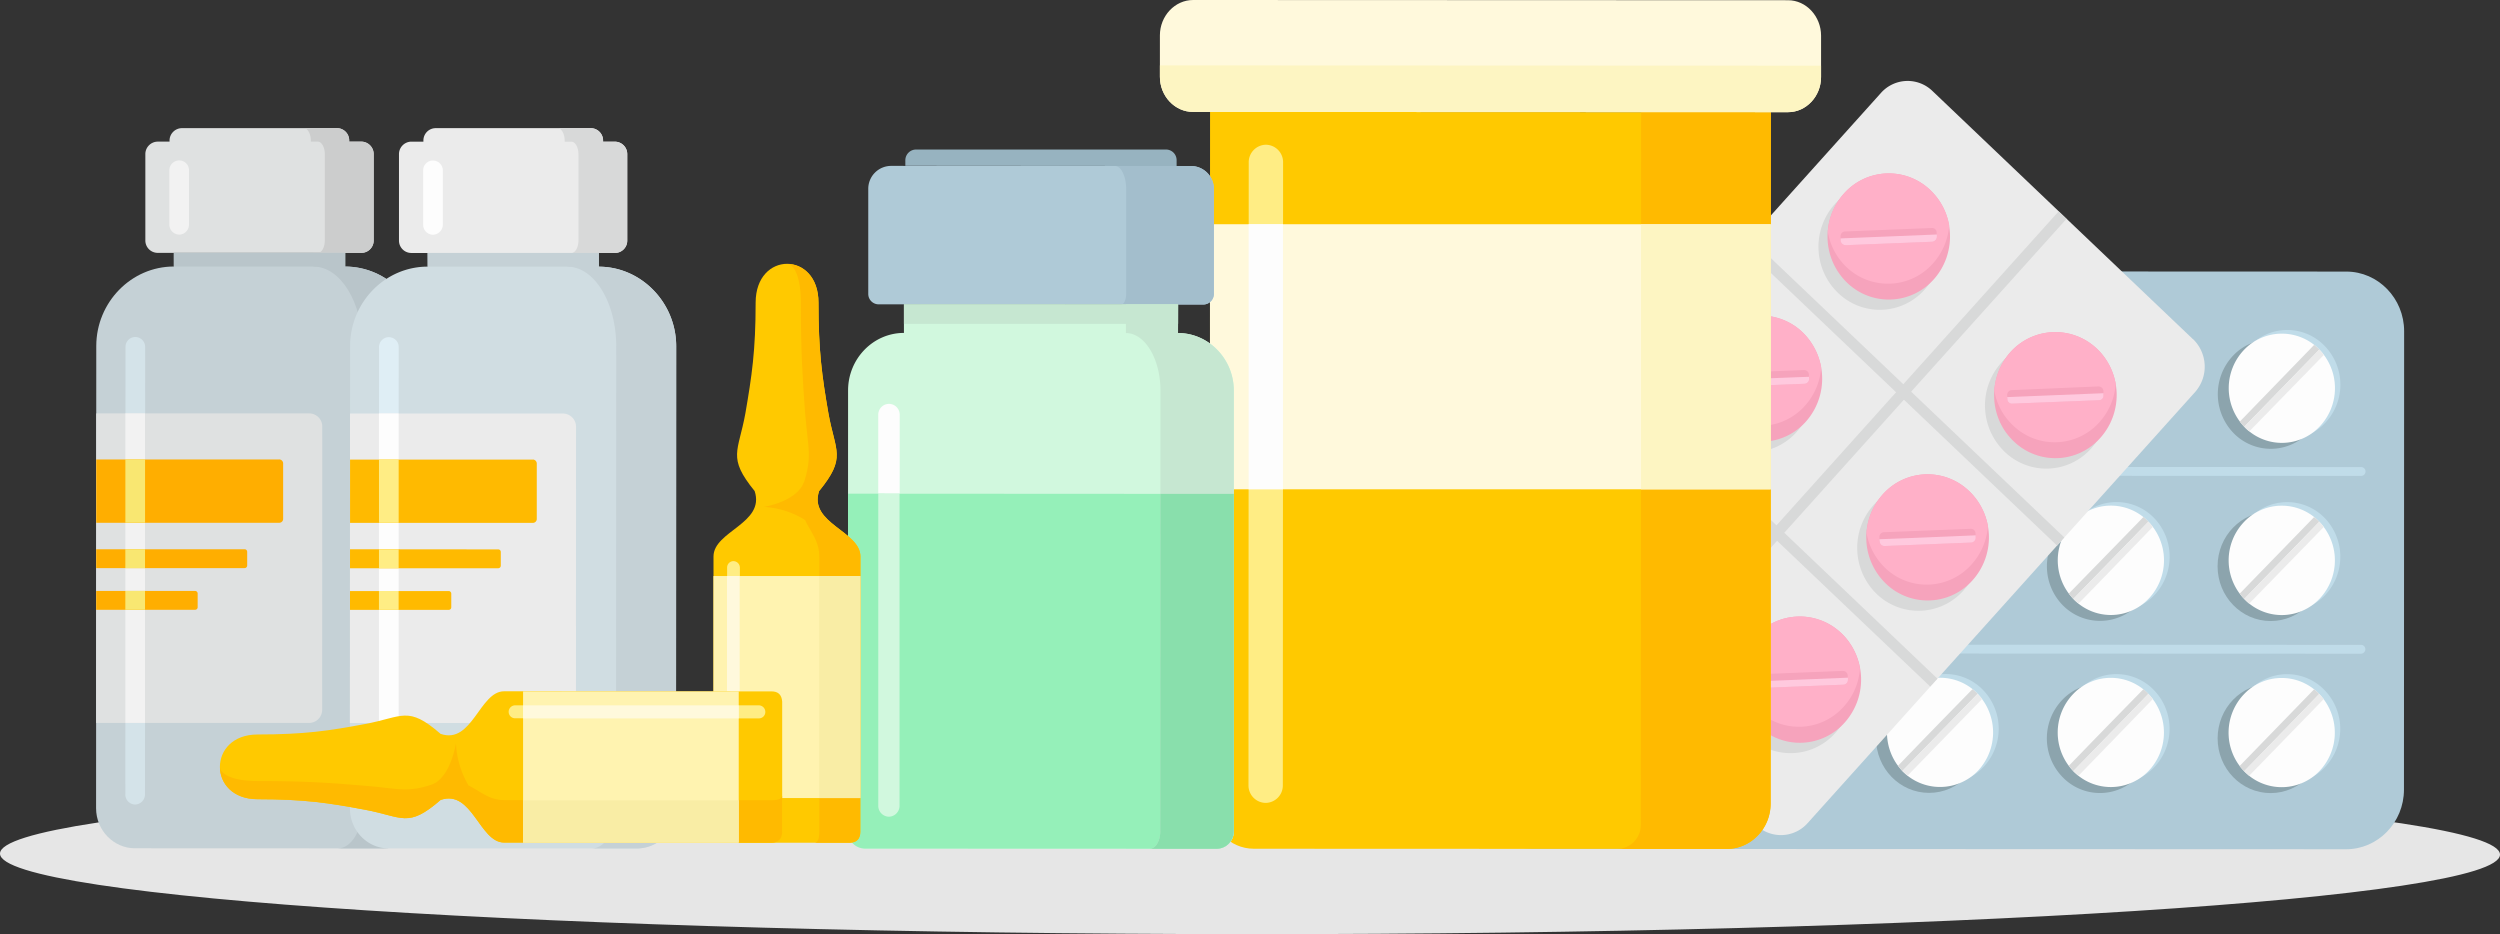 <svg id="Calque_1" data-name="Calque 1" xmlns="http://www.w3.org/2000/svg" viewBox="0 0 1174.24 438.77"><rect x="0" y="0" width="1174.24" height="438.77" fill="#333333" stroke="none"/><defs><style>.cls-1{fill:#e6e6e6;}.cls-1,.cls-10,.cls-11,.cls-12,.cls-14,.cls-18,.cls-2,.cls-20,.cls-21,.cls-22,.cls-23,.cls-24,.cls-25,.cls-26,.cls-27,.cls-31,.cls-32,.cls-33,.cls-34,.cls-35,.cls-36,.cls-38,.cls-39,.cls-5,.cls-6,.cls-7,.cls-8,.cls-9{fill-rule:evenodd;}.cls-2{fill:#afcad7;}.cls-3{fill:#c0dce9;}.cls-4{fill:#8ca4ad;}.cls-29,.cls-5{fill:#fdfdfd;}.cls-19,.cls-6{fill:#d8d9d9;}.cls-7{fill:#ebebeb;}.cls-42,.cls-8{fill:#c5d1d6;}.cls-9{fill:#d4e3e9;}.cls-10,.cls-17{fill:#b9c5ca;}.cls-11{fill:#dfe1e1;}.cls-12{fill:#cccdcd;}.cls-13,.cls-18{fill:#f2f2f2;}.cls-14,.cls-16{fill:#ffae00;}.cls-15{fill:#f9e771;}.cls-20{fill:#f6a3bc;}.cls-21{fill:#ffb0c8;}.cls-22{fill:#ffc9de;}.cls-23{fill:#ffc900;}.cls-24,.cls-40{fill:#ffed84;}.cls-25,.cls-41{fill:#ffba00;}.cls-26,.cls-28{fill:#fff9dc;}.cls-27,.cls-30{fill:#fdf5c2;}.cls-31{fill:#a3becc;}.cls-32{fill:#97b3c0;}.cls-33{fill:#d1f8de;}.cls-34{fill:#95f0b9;}.cls-35,.cls-37{fill:#c6e7d1;}.cls-36{fill:#89dfac;}.cls-38{fill:#d0dde2;}.cls-39{fill:#dfeef5;}.cls-43{fill:#fff3b0;}.cls-44{fill:#f9eda5;}</style></defs><path class="cls-1" d="M-3.39,390.58c-324.24-.13-587.13,16.6-587.13,37.37s262.86,37.71,587.1,37.84,587.13-16.6,587.14-37.37S320.85,390.72-3.39,390.58Z" transform="translate(590.52 -27.02)"/><path class="cls-2" d="M538.61,397.91l.08-215.33c0-15.42-12.2-28-27.17-28l-381.46-.15c-15,0-27.19,12.56-27.19,28l-.09,215.33c0,15.41,12.2,28,27.17,28l381.46.15c15,0,27.19-12.56,27.2-28Z" transform="translate(590.52 -27.02)"/><path class="cls-3" d="M421.23,270.3a26.27,26.27,0,0,1,0,36.4,24.55,24.55,0,0,1-35.25,0,26.28,26.28,0,0,1,0-36.4A24.54,24.54,0,0,1,421.23,270.3Z" transform="translate(590.52 -27.02)"/><path class="cls-3" d="M421.27,189.52a26.14,26.14,0,0,1,0,36.29,24.36,24.36,0,0,1-35.25,0,26.14,26.14,0,0,1,0-36.29A24.37,24.37,0,0,1,421.27,189.52Z" transform="translate(590.52 -27.02)"/><path class="cls-3" d="M421.2,351.19a26.14,26.14,0,0,1,0,36.29,24.37,24.37,0,0,1-35.25,0,26.13,26.13,0,0,1,0-36.29A24.37,24.37,0,0,1,421.2,351.19Z" transform="translate(590.52 -27.02)"/><path class="cls-3" d="M501.42,189.56a26.13,26.13,0,0,1,0,36.29,24.37,24.37,0,0,1-35.25,0,26.33,26.33,0,0,1,0-36.29A24.35,24.35,0,0,1,501.42,189.56Z" transform="translate(590.52 -27.02)"/><path class="cls-3" d="M145.32,225.7a26.13,26.13,0,0,1,0-36.29,24.37,24.37,0,0,1,35.25,0,26.13,26.13,0,0,1,0,36.29A24.35,24.35,0,0,1,145.32,225.7Z" transform="translate(590.52 -27.02)"/><path class="cls-3" d="M501.36,351.22a26.13,26.13,0,0,1,0,36.29,24.35,24.35,0,0,1-35.24,0,26.33,26.33,0,0,1,0-36.29A24.36,24.36,0,0,1,501.36,351.22Z" transform="translate(590.52 -27.02)"/><path class="cls-3" d="M340.94,351.15a26.14,26.14,0,0,1,0,36.29,24.36,24.36,0,0,1-35.25,0,26.14,26.14,0,0,1,0-36.29A24.37,24.37,0,0,1,340.94,351.15Z" transform="translate(590.52 -27.02)"/><path class="cls-3" d="M501.39,270.33a26.27,26.27,0,0,1,0,36.4,24.54,24.54,0,0,1-35.25,0,26.48,26.48,0,0,1,0-36.4A24.55,24.55,0,0,1,501.39,270.33Z" transform="translate(590.52 -27.02)"/><path class="cls-3" d="M180.51,351.09a26.13,26.13,0,0,1,0,36.29,24.37,24.37,0,0,1-35.25,0,26.14,26.14,0,0,1,0-36.29A24.36,24.36,0,0,1,180.51,351.09Z" transform="translate(590.52 -27.02)"/><path class="cls-3" d="M260.74,189.46a26.14,26.14,0,0,1,0,36.29,24.37,24.37,0,0,1-35.25,0,26.34,26.34,0,0,1,0-36.29A24.37,24.37,0,0,1,260.74,189.46Z" transform="translate(590.52 -27.02)"/><path class="cls-3" d="M180.55,270.2a26.28,26.28,0,0,1,0,36.4,24.54,24.54,0,0,1-35.25,0,26.28,26.28,0,0,1,0-36.4A24.55,24.55,0,0,1,180.55,270.2Z" transform="translate(590.52 -27.02)"/><path class="cls-3" d="M260.67,351.12a26.14,26.14,0,0,1,0,36.29,24.37,24.37,0,0,1-35.25,0,26.34,26.34,0,0,1,0-36.29A24.37,24.37,0,0,1,260.67,351.12Z" transform="translate(590.52 -27.02)"/><path class="cls-3" d="M341,189.49a26.13,26.13,0,0,1,0,36.29,24.37,24.37,0,0,1-35.25,0,26.14,26.14,0,0,1,0-36.29A24.37,24.37,0,0,1,341,189.49Z" transform="translate(590.52 -27.02)"/><path class="cls-3" d="M260.7,270.24a26.25,26.25,0,0,1,0,36.39,24.54,24.54,0,0,1-35.25,0,26.47,26.47,0,0,1,0-36.4A24.54,24.54,0,0,1,260.7,270.24Z" transform="translate(590.52 -27.02)"/><ellipse class="cls-3" cx="913.86" cy="261.44" rx="24.98" ry="25.68"/><path class="cls-4" d="M413.48,274.78a26.28,26.28,0,0,1,0,36.4,24.55,24.55,0,0,1-35.25,0,26.25,26.25,0,0,1,0-36.39A24.54,24.54,0,0,1,413.48,274.78Z" transform="translate(590.52 -27.02)"/><path class="cls-4" d="M413.51,194a26.13,26.13,0,0,1,0,36.29,24.37,24.37,0,0,1-35.25,0,26.13,26.13,0,0,1,0-36.29A24.35,24.35,0,0,1,413.51,194Z" transform="translate(590.52 -27.02)"/><path class="cls-4" d="M493.67,194a26.12,26.12,0,0,1,0,36.28,24.36,24.36,0,0,1-35.25,0,26.34,26.34,0,0,1,0-36.29A24.37,24.37,0,0,1,493.67,194Z" transform="translate(590.52 -27.02)"/><path class="cls-4" d="M413.45,355.67a26.13,26.13,0,0,1,0,36.29,24.37,24.37,0,0,1-35.25,0,26.14,26.14,0,0,1,0-36.29A24.37,24.37,0,0,1,413.45,355.67Z" transform="translate(590.52 -27.02)"/><ellipse class="cls-4" cx="906.08" cy="346.75" rx="24.92" ry="25.66"/><ellipse class="cls-4" cx="1066.53" cy="265.98" rx="24.94" ry="25.72"/><ellipse class="cls-4" cx="1066.5" cy="346.81" rx="24.89" ry="25.7"/><path class="cls-4" d="M137.56,230.18a26.14,26.14,0,0,1,0-36.29,24.37,24.37,0,0,1,35.25,0,26.13,26.13,0,0,1,0,36.28A24.36,24.36,0,0,1,137.56,230.18Z" transform="translate(590.52 -27.02)"/><ellipse class="cls-4" cx="906.11" cy="265.92" rx="24.98" ry="25.68"/><path class="cls-4" d="M172.76,355.57a26.14,26.14,0,0,1,0,36.29,24.37,24.37,0,0,1-35.25,0,26.13,26.13,0,0,1,0-36.29A24.37,24.37,0,0,1,172.76,355.57Z" transform="translate(590.52 -27.02)"/><path class="cls-4" d="M172.79,274.68a26.27,26.27,0,0,1,0,36.4,24.55,24.55,0,0,1-35.25,0,26.27,26.27,0,0,1,0-36.4A24.53,24.53,0,0,1,172.79,274.68Z" transform="translate(590.52 -27.02)"/><path class="cls-4" d="M253,193.94a26.13,26.13,0,0,1,0,36.29,24.37,24.37,0,0,1-35.25,0,26.33,26.33,0,0,1,0-36.29A24.35,24.35,0,0,1,253,193.94Z" transform="translate(590.52 -27.02)"/><path class="cls-4" d="M333.25,194a26.13,26.13,0,0,1,0,36.29,24.36,24.36,0,0,1-35.24,0A26.13,26.13,0,0,1,298,194,24.36,24.36,0,0,1,333.25,194Z" transform="translate(590.52 -27.02)"/><ellipse class="cls-4" cx="825.81" cy="346.72" rx="24.89" ry="25.7"/><ellipse class="cls-4" cx="825.84" cy="265.88" rx="24.94" ry="25.72"/><path class="cls-5" d="M498.84,272.08a24.37,24.37,0,0,0-35.25,0,26.14,26.14,0,0,0,0,36.29,24.37,24.37,0,0,0,35.25,0,26.13,26.13,0,0,0,0-36.29Z" transform="translate(590.52 -27.02)"/><path class="cls-6" d="M498.84,272.08a24.26,24.26,0,0,0-2.44-2.19l-34.94,35.95a23.35,23.35,0,0,0,2.12,2.52Z" transform="translate(590.52 -27.02)"/><path class="cls-7" d="M463.58,308.36c.74.76,1.59,1.53,2.33,2.18L501,274.49c-.64-.77-1.38-1.64-2.13-2.41Z" transform="translate(590.52 -27.02)"/><path class="cls-5" d="M418.58,272.05a24.37,24.37,0,0,0-35.25,0,26.13,26.13,0,0,0,0,36.29,24.36,24.36,0,0,0,35.24,0,26.13,26.13,0,0,0,0-36.29Z" transform="translate(590.52 -27.02)"/><path class="cls-6" d="M418.58,272.05a22.05,22.05,0,0,0-2.34-2.19q-17.52,18-35.05,35.95a23.33,23.33,0,0,0,2.13,2.51c11.78-12.12,23.57-24.14,35.26-36.27Z" transform="translate(590.52 -27.02)"/><path class="cls-7" d="M383.32,308.32a22,22,0,0,0,2.44,2.19c11.68-12,23.26-24,34.94-36.06-.64-.76-1.38-1.64-2.12-2.4-11.69,12.13-23.48,24.15-35.26,36.27Z" transform="translate(590.52 -27.02)"/><path class="cls-5" d="M338.42,272a24.48,24.48,0,0,0-35.35,0,26.33,26.33,0,0,0,0,36.29,24.5,24.5,0,0,0,35.36,0,26.34,26.34,0,0,0,0-36.29Z" transform="translate(590.52 -27.02)"/><path class="cls-6" d="M338.42,272c-.85-.77-1.59-1.53-2.44-2.19l-35,35.95a23.59,23.59,0,0,0,2,2.51c11.79-12.13,23.58-24.15,35.37-36.27Z" transform="translate(590.52 -27.02)"/><path class="cls-7" d="M303.05,308.29c.85.77,1.59,1.53,2.44,2.19l35.05-36.06c-.74-.76-1.38-1.64-2.12-2.4-11.79,12.12-23.58,24.14-35.37,36.27Z" transform="translate(590.52 -27.02)"/><path class="cls-5" d="M258.16,272a24.37,24.37,0,0,0-35.25,0,26.14,26.14,0,0,0,0,36.29,24.36,24.36,0,0,0,35.25,0,26.14,26.14,0,0,0,0-36.29Z" transform="translate(590.52 -27.02)"/><path class="cls-6" d="M258.16,272a24.14,24.14,0,0,0-2.45-2.18c-11.57,12-23.26,24-34.94,35.94a24.56,24.56,0,0,0,2.12,2.52L258.16,272Z" transform="translate(590.52 -27.02)"/><path class="cls-7" d="M222.89,308.26c.75.76,1.59,1.53,2.34,2.19l35-36.06c-.64-.77-1.38-1.64-2.12-2.41l-35.27,36.28Z" transform="translate(590.52 -27.02)"/><path class="cls-5" d="M177.89,272a24.37,24.37,0,0,0-35.25,0,26.13,26.13,0,0,0,0,36.29,24.37,24.37,0,0,0,35.25,0,26.14,26.14,0,0,0,0-36.29Z" transform="translate(590.52 -27.02)"/><path class="cls-6" d="M177.89,272a23,23,0,0,0-2.33-2.19l-35.05,35.95a22.26,22.26,0,0,0,2.12,2.52Z" transform="translate(590.52 -27.02)"/><path class="cls-7" d="M142.63,308.23a23,23,0,0,0,2.44,2.18L180,274.36a20.8,20.8,0,0,0-2.12-2.41Z" transform="translate(590.52 -27.02)"/><path class="cls-5" d="M498.81,353a24.37,24.37,0,0,0-35.25,0,26.13,26.13,0,0,0,0,36.29,24.55,24.55,0,0,0,35.25,0,26.14,26.14,0,0,0,0-36.29Z" transform="translate(590.52 -27.02)"/><path class="cls-6" d="M498.81,353a15.15,15.15,0,0,0-2.44-2.19l-34.95,36c.64.87,1.38,1.64,2.13,2.51Z" transform="translate(590.52 -27.02)"/><path class="cls-7" d="M463.55,389.24c.74.77,1.59,1.43,2.33,2.19l35.05-36.06a22,22,0,0,0-2.12-2.4Z" transform="translate(590.52 -27.02)"/><path class="cls-5" d="M418.55,352.94a24.37,24.37,0,0,0-35.25,0,26.14,26.14,0,0,0,0,36.29,24.55,24.55,0,0,0,35.25,0,26.14,26.14,0,0,0,0-36.29Z" transform="translate(590.52 -27.02)"/><path class="cls-6" d="M418.55,352.94a14.53,14.53,0,0,0-2.34-2.19q-17.52,17.87-35,35.95c.64.87,1.38,1.64,2.12,2.51,11.79-12.13,23.58-24.26,35.27-36.27Z" transform="translate(590.52 -27.02)"/><path class="cls-7" d="M383.28,389.21c.75.77,1.59,1.42,2.44,2.19,11.69-12,23.26-24,34.95-36.06a23.16,23.16,0,0,0-2.12-2.4c-11.69,12-23.48,24.14-35.27,36.27Z" transform="translate(590.52 -27.02)"/><path class="cls-5" d="M338.39,352.9a24.5,24.5,0,0,0-35.36,0,26.34,26.34,0,0,0,0,36.29,24.66,24.66,0,0,0,35.35,0,26.34,26.34,0,0,0,0-36.29Z" transform="translate(590.52 -27.02)"/><path class="cls-6" d="M338.39,352.9a21.76,21.76,0,0,0-2.44-2.18Q318.41,368.59,301,386.66c.64.88,1.27,1.64,2,2.52Q320.71,371,338.39,352.9Z" transform="translate(590.52 -27.02)"/><path class="cls-7" d="M303,389.18l2.44,2.19,35.05-36.06c-.74-.88-1.38-1.64-2.12-2.41q-17.68,18-35.37,36.28Z" transform="translate(590.52 -27.02)"/><path class="cls-5" d="M258.12,352.87a24.36,24.36,0,0,0-35.25,0,26.14,26.14,0,0,0,0,36.29,24.55,24.55,0,0,0,35.25,0,26.13,26.13,0,0,0,0-36.29Z" transform="translate(590.52 -27.02)"/><path class="cls-6" d="M258.12,352.87a15.64,15.64,0,0,0-2.44-2.19l-34.94,35.95c.63.88,1.38,1.64,2.12,2.52,11.79-12.13,23.47-24.26,35.26-36.28Z" transform="translate(590.52 -27.02)"/><path class="cls-7" d="M222.86,389.15c.74.76,1.59,1.42,2.33,2.18l35.06-36.05a22.24,22.24,0,0,0-2.13-2.41c-11.79,12-23.47,24.15-35.26,36.28Z" transform="translate(590.52 -27.02)"/><path class="cls-5" d="M177.86,352.84a24.37,24.37,0,0,0-35.25,0,26.13,26.13,0,0,0,0,36.29,24.54,24.54,0,0,0,35.24,0,26.13,26.13,0,0,0,0-36.29Z" transform="translate(590.52 -27.02)"/><path class="cls-6" d="M177.86,352.84a14.56,14.56,0,0,0-2.34-2.19l-35.05,36c.64.87,1.38,1.64,2.13,2.51Z" transform="translate(590.52 -27.02)"/><path class="cls-7" d="M142.6,389.11c.74.77,1.59,1.43,2.44,2.19L180,355.24a14.89,14.89,0,0,0-2.12-2.4Z" transform="translate(590.52 -27.02)"/><path class="cls-5" d="M498.88,191.2a24.54,24.54,0,0,0-35.25,0,26.14,26.14,0,0,0,0,36.29,24.36,24.36,0,0,0,35.25,0,26.13,26.13,0,0,0,0-36.28Z" transform="translate(590.52 -27.02)"/><path class="cls-6" d="M498.88,191.2a23.09,23.09,0,0,0-2.45-2.19l-34.94,36.05a22.28,22.28,0,0,0,2.12,2.41Z" transform="translate(590.52 -27.02)"/><path class="cls-7" d="M463.61,227.47a21.32,21.32,0,0,0,2.34,2.19L501,193.71a24.44,24.44,0,0,0-2.12-2.51Z" transform="translate(590.52 -27.02)"/><path class="cls-5" d="M418.61,191.16a24.55,24.55,0,0,0-35.25,0,26.13,26.13,0,0,0,0,36.29,24.37,24.37,0,0,0,35.25,0,26.14,26.14,0,0,0,0-36.29Z" transform="translate(590.52 -27.02)"/><path class="cls-6" d="M418.61,191.16a21.86,21.86,0,0,0-2.33-2.18q-17.53,18-35,36.05a21.13,21.13,0,0,0,2.12,2.41q17.68-18,35.26-36.28Z" transform="translate(590.52 -27.02)"/><path class="cls-7" d="M383.35,227.44a15.64,15.64,0,0,0,2.44,2.19l34.94-35.95a23.35,23.35,0,0,0-2.12-2.52q-17.52,18.19-35.26,36.28Z" transform="translate(590.52 -27.02)"/><path class="cls-5" d="M338.45,191.13a24.66,24.66,0,0,0-35.35,0,26.34,26.34,0,0,0,0,36.29,24.5,24.5,0,0,0,35.36,0,26.34,26.34,0,0,0,0-36.29Z" transform="translate(590.52 -27.02)"/><path class="cls-6" d="M338.45,191.13c-.85-.77-1.59-1.53-2.44-2.19-11.68,12-23.37,24-34.94,36.06a22.13,22.13,0,0,0,2,2.41q17.69-18,35.37-36.28Z" transform="translate(590.52 -27.02)"/><path class="cls-7" d="M303.08,227.41a22.67,22.67,0,0,0,2.44,2.18c11.69-12,23.37-23.93,35.06-35.94-.75-.88-1.38-1.75-2.13-2.52q-17.68,18.19-35.37,36.28Z" transform="translate(590.52 -27.02)"/><path class="cls-5" d="M258.19,191.1a24.55,24.55,0,0,0-35.25,0,26.13,26.13,0,0,0,0,36.29,24.36,24.36,0,0,0,35.24,0,26.13,26.13,0,0,0,0-36.29Z" transform="translate(590.52 -27.02)"/><path class="cls-6" d="M258.19,191.1a23.1,23.1,0,0,0-2.44-2.19q-17.37,18-34.95,36.06a22.13,22.13,0,0,0,2.13,2.4c11.78-12,23.47-24.14,35.26-36.27Z" transform="translate(590.52 -27.02)"/><path class="cls-7" d="M222.93,227.37a21.27,21.27,0,0,0,2.33,2.19c11.68-12,23.37-23.93,35.05-35.95a24.44,24.44,0,0,0-2.12-2.51c-11.79,12.13-23.48,24.25-35.26,36.27Z" transform="translate(590.52 -27.02)"/><path class="cls-5" d="M177.92,191.06a24.54,24.54,0,0,0-35.24,0,26.13,26.13,0,0,0,0,36.29,24.36,24.36,0,0,0,35.25,0,26.13,26.13,0,0,0,0-36.29Z" transform="translate(590.52 -27.02)"/><path class="cls-6" d="M177.92,191.06a21.86,21.86,0,0,0-2.33-2.18l-35.05,36.05a22.28,22.28,0,0,0,2.12,2.41Z" transform="translate(590.52 -27.02)"/><path class="cls-7" d="M142.66,227.34a15.15,15.15,0,0,0,2.44,2.19l35-35.95a16.17,16.17,0,0,0-2.13-2.52Z" transform="translate(590.52 -27.02)"/><path class="cls-3" d="M518.49,250.56,123,250.4a2.08,2.08,0,0,1,0-4.16l395.48.16a2.08,2.08,0,0,1,0,4.16Z" transform="translate(590.52 -27.02)"/><path class="cls-3" d="M123,329.75l395.48.16a2.05,2.05,0,0,1,2,2.08,2.13,2.13,0,0,1-2,2.08L123,333.91a2.12,2.12,0,0,1-2-2.08A2.05,2.05,0,0,1,123,329.75Z" transform="translate(590.52 -27.02)"/><path class="cls-8" d="M-508.87,152.2c-20,0-36.43,16.82-36.43,37.37l-.09,217.08c0,10.39,8.27,18.81,18.25,18.81l116.79.05c10,0,18.16-8.41,18.16-18.8l.09-217.08c0-20.55-16.34-37.39-36.3-37.4v-6.44l-80.48,0Z" transform="translate(590.52 -27.02)"/><path class="cls-9" d="M-527,185.31h0a4.6,4.6,0,0,0-4.57,4.7l-.08,210.09a4.69,4.69,0,0,0,4.56,4.81h0a4.78,4.78,0,0,0,4.67-4.81l.09-210.08a4.69,4.69,0,0,0-4.67-4.71Z" transform="translate(590.52 -27.02)"/><path class="cls-10" d="M-431.8,425.5h21.45c10,0,18.16-8.41,18.16-18.8l.09-217.08c0-20.55-16.34-37.39-36.3-37.4v-6.44h-14.87v6.45c12.63,0,23,16.84,23,37.39l-.08,217.08c0,10.39-5.21,18.8-11.48,18.8Z" transform="translate(590.52 -27.02)"/><path class="cls-11" d="M-420.75,145.79l-95.76,0a5.8,5.8,0,0,1-5.74-5.91l0-40.44a5.87,5.87,0,0,1,5.74-5.9h5.62v-.43a5.87,5.87,0,0,1,5.74-5.9l73,0a5.78,5.78,0,0,1,5.63,5.9v.44h5.73A5.87,5.87,0,0,1-415,99.45v40.44a5.8,5.8,0,0,1-5.74,5.9Z" transform="translate(590.52 -27.02)"/><path class="cls-12" d="M-420.75,145.79h-20.49c1.8,0,3.29-2.62,3.29-5.9l0-40.44c0-3.17-1.48-5.91-3.29-5.91h-3.29v-.44c0-3.28-1.48-5.9-3.29-5.9h15.71a5.78,5.78,0,0,1,5.63,5.9v.44h5.73A5.87,5.87,0,0,1-415,99.45v40.44a5.8,5.8,0,0,1-5.74,5.9Z" transform="translate(590.52 -27.02)"/><path class="cls-11" d="M-445.2,221.2l-100.12,0-.06,145.38,100.12,0a6.18,6.18,0,0,0,6.06-6.34l.05-132.81a6.14,6.14,0,0,0-6.05-6.23Z" transform="translate(590.52 -27.02)"/><rect class="cls-13" x="58.87" y="194.15" width="9.24" height="145.38"/><path class="cls-14" d="M-459.33,242.84l-86,0v29.73l86,0a1.82,1.82,0,0,0,1.8-1.86l0-25.91a1.91,1.91,0,0,0-1.81-2Z" transform="translate(590.52 -27.02)"/><rect class="cls-15" x="58.89" y="215.79" width="9.24" height="29.73"/><path class="cls-16" d="M-497.68,305.89v6.34a1.2,1.2,0,0,1-1.17,1.2l-46.5,0v-8.85l46.5,0A1.23,1.23,0,0,1-497.68,305.89Z" transform="translate(590.52 -27.02)"/><path class="cls-16" d="M-475.59,285a1.2,1.2,0,0,1,1.17,1.2v6.34a1.24,1.24,0,0,1-1.17,1.32l-69.76,0V285Z" transform="translate(590.52 -27.02)"/><rect class="cls-15" x="58.87" y="277.55" width="9.24" height="8.85"/><rect class="cls-15" x="58.87" y="257.98" width="9.24" height="8.85"/><rect class="cls-17" x="81.65" y="118.75" width="80.48" height="6.45"/><path class="cls-18" d="M-506.32,137.23h0a4.78,4.78,0,0,1-4.67-4.81V107.06a4.69,4.69,0,0,1,4.67-4.7h0a4.6,4.6,0,0,1,4.57,4.7v25.36a4.7,4.7,0,0,1-4.57,4.81Z" transform="translate(590.52 -27.02)"/><path class="cls-7" d="M439.53,186.36,317.06,69.68a16.75,16.75,0,0,0-24.11,1L111,273.13a18,18,0,0,0,1,24.81L234.42,414.62a16.74,16.74,0,0,0,24.1-1l182-202.47a18,18,0,0,0-.94-24.81Z" transform="translate(590.52 -27.02)"/><path class="cls-19" d="M330.14,262.61a30.27,30.27,0,0,1,1.58,41.76,28.26,28.26,0,0,1-40.67,1.73,30.19,30.19,0,0,1-1.57-41.86A28.15,28.15,0,0,1,330.14,262.61Z" transform="translate(590.52 -27.02)"/><path class="cls-19" d="M390.16,195.74a30.31,30.31,0,0,1,1.57,41.87,28.15,28.15,0,0,1-40.66,1.62,30.19,30.19,0,0,1-1.58-41.86A28.16,28.16,0,0,1,390.16,195.74Z" transform="translate(590.52 -27.02)"/><path class="cls-19" d="M272.85,164.65a30.06,30.06,0,0,1-1.58-41.75,28.14,28.14,0,0,1,40.56-1.74A30.3,30.3,0,0,1,313.51,163,28.15,28.15,0,0,1,272.85,164.65Z" transform="translate(590.52 -27.02)"/><path class="cls-19" d="M151.14,256.42a28.34,28.34,0,0,1,40.67-1.62,30.19,30.19,0,0,1,1.57,41.86,28.15,28.15,0,0,1-40.66,1.62A30.19,30.19,0,0,1,151.14,256.42Z" transform="translate(590.52 -27.02)"/><path class="cls-19" d="M270,329.37a30.2,30.2,0,0,1,1.58,41.87,28.15,28.15,0,0,1-40.67,1.62A30.4,30.4,0,0,1,229.36,331,28.15,28.15,0,0,1,270,329.37Z" transform="translate(590.52 -27.02)"/><path class="cls-19" d="M251.82,188a30.21,30.21,0,0,1,1.58,41.87,28.15,28.15,0,0,1-40.67,1.62,30.3,30.3,0,0,1-1.57-41.86A28.15,28.15,0,0,1,251.82,188Z" transform="translate(590.52 -27.02)"/><path class="cls-20" d="M394.4,190.83a28.33,28.33,0,0,0-40.66,1.62c-10.73,12-10.1,30.82,1.58,41.86A28.14,28.14,0,0,0,396,232.69a30.19,30.19,0,0,0-1.58-41.86Z" transform="translate(590.52 -27.02)"/><path class="cls-21" d="M394.4,190.83a28.33,28.33,0,0,0-40.66,1.62,30.16,30.16,0,0,0-7.54,18,29.24,29.24,0,0,0,8.8,16.4,28.15,28.15,0,0,0,40.66-1.62,30,30,0,0,0,7.55-17.93,29.88,29.88,0,0,0-8.81-16.5Z" transform="translate(590.52 -27.02)"/><path class="cls-20" d="M352.25,212.56l.1,1.86a2.12,2.12,0,0,0,2.23,2.19L395.35,215a2.12,2.12,0,0,0,2.12-2.29v-2a2.35,2.35,0,0,0-2.33-2.19l-40.77,1.74a2.25,2.25,0,0,0-2.12,2.29Z" transform="translate(590.52 -27.02)"/><path class="cls-22" d="M352.25,213.54l.1.88a2.12,2.12,0,0,0,2.23,2.19L395.35,215a2.12,2.12,0,0,0,2.12-2.29v-1Z" transform="translate(590.52 -27.02)"/><path class="cls-20" d="M316.19,116.36A28.16,28.16,0,0,0,275.52,118a30.2,30.2,0,0,0,1.58,41.86,28.24,28.24,0,0,0,40.66-1.62c10.73-12,10.1-30.82-1.57-41.86Z" transform="translate(590.52 -27.02)"/><path class="cls-21" d="M316.19,116.36A28.16,28.16,0,0,0,275.52,118,29.33,29.33,0,0,0,268,135.9a29.74,29.74,0,0,0,8.7,16.51,28.23,28.23,0,0,0,40.66-1.62,30.13,30.13,0,0,0,7.65-18,29.89,29.89,0,0,0-8.8-16.4Z" transform="translate(590.52 -27.02)"/><path class="cls-20" d="M274,138.09V140a2.43,2.43,0,0,0,2.33,2.19l40.77-1.63a2.45,2.45,0,0,0,2.13-2.4l-.11-1.86a2.12,2.12,0,0,0-2.23-2.19l-40.77,1.63a2.15,2.15,0,0,0-2.12,2.4Z" transform="translate(590.52 -27.02)"/><path class="cls-22" d="M274,139v1a2.43,2.43,0,0,0,2.33,2.19l40.77-1.63a2.45,2.45,0,0,0,2.13-2.4v-1Z" transform="translate(590.52 -27.02)"/><path class="cls-20" d="M334.39,257.7a28.15,28.15,0,0,0-40.66,1.62,30.19,30.19,0,0,0,1.57,41.86A28.25,28.25,0,0,0,336,299.56a30.19,30.19,0,0,0-1.58-41.86Z" transform="translate(590.52 -27.02)"/><path class="cls-21" d="M334.39,257.7a28.15,28.15,0,0,0-40.66,1.62,30,30,0,0,0-7.55,18,30.14,30.14,0,0,0,8.7,16.4,28.16,28.16,0,0,0,40.67-1.62,30.19,30.19,0,0,0,7.65-18,29.91,29.91,0,0,0-8.81-16.4Z" transform="translate(590.52 -27.02)"/><path class="cls-20" d="M292.23,279.43a11.2,11.2,0,0,0,.11,1.86,2.26,2.26,0,0,0,2.23,2.19l40.77-1.63a2.28,2.28,0,0,0,2.12-2.4,11.6,11.6,0,0,0-.1-1.86,2.12,2.12,0,0,0-2.23-2.19L294.36,277a2.16,2.16,0,0,0-2.13,2.4Z" transform="translate(590.52 -27.02)"/><path class="cls-22" d="M292.23,280.3a3,3,0,0,0,.11,1,2.26,2.26,0,0,0,2.23,2.19l40.77-1.63a2.28,2.28,0,0,0,2.12-2.4v-1c-15.07.65-30.15,1.29-45.23,1.83Z" transform="translate(590.52 -27.02)"/><path class="cls-20" d="M256.17,183.12a28.23,28.23,0,0,0-40.66,1.62,30.2,30.2,0,0,0,1.58,41.87A28.15,28.15,0,0,0,257.75,225a30.39,30.39,0,0,0-1.58-41.86Z" transform="translate(590.52 -27.02)"/><path class="cls-21" d="M256.17,183.12a28.23,28.23,0,0,0-40.66,1.62,30.38,30.38,0,0,0-7.65,18,29.92,29.92,0,0,0,8.8,16.4,28.16,28.16,0,0,0,40.67-1.62,29.88,29.88,0,0,0,7.54-17.92,30.41,30.41,0,0,0-8.7-16.51Z" transform="translate(590.52 -27.02)"/><path class="cls-20" d="M214,204.85v1.86a2.2,2.2,0,0,0,2.33,2.19l40.77-1.63a2.28,2.28,0,0,0,2.12-2.4c0-.55-.1-1.2-.1-1.86a2.27,2.27,0,0,0-2.34-2.18l-40.66,1.62a2.28,2.28,0,0,0-2.12,2.4Z" transform="translate(590.52 -27.02)"/><path class="cls-22" d="M214,205.84v.87a2.2,2.2,0,0,0,2.33,2.19l40.77-1.63a2.28,2.28,0,0,0,2.12-2.4,2.9,2.9,0,0,0-.1-.87c-15,.54-30,1.19-45.12,1.84Z" transform="translate(590.52 -27.02)"/><path class="cls-20" d="M274.38,324.46a28.25,28.25,0,0,0-40.67,1.62A30.21,30.21,0,0,0,235.29,368,28.15,28.15,0,0,0,276,366.32a30.3,30.3,0,0,0-1.57-41.86Z" transform="translate(590.52 -27.02)"/><path class="cls-21" d="M274.38,324.46a28.25,28.25,0,0,0-40.67,1.62,30.44,30.44,0,0,0-7.65,18,29.94,29.94,0,0,0,8.81,16.4,28.15,28.15,0,0,0,40.66-1.62A29.33,29.33,0,0,0,283.08,341a29.77,29.77,0,0,0-8.7-16.51Z" transform="translate(590.52 -27.02)"/><path class="cls-20" d="M232.22,346.19v1.86a2.2,2.2,0,0,0,2.33,2.19l40.77-1.63a2.26,2.26,0,0,0,2.13-2.29l-.11-2a2.25,2.25,0,0,0-2.23-2.18l-40.77,1.62a2.28,2.28,0,0,0-2.12,2.4Z" transform="translate(590.52 -27.02)"/><path class="cls-22" d="M232.22,347.18v.87a2.2,2.2,0,0,0,2.33,2.19l40.77-1.63a2.26,2.26,0,0,0,2.13-2.29v-1Z" transform="translate(590.52 -27.02)"/><path class="cls-20" d="M196.05,250a28.15,28.15,0,0,0-40.66,1.62A30.41,30.41,0,0,0,157,293.48a28.24,28.24,0,0,0,40.66-1.63A30.19,30.19,0,0,0,196.05,250Z" transform="translate(590.52 -27.02)"/><path class="cls-21" d="M196.05,250a28.15,28.15,0,0,0-40.66,1.62,29.91,29.91,0,0,0-7.54,17.92,29.86,29.86,0,0,0,8.8,16.51,28.25,28.25,0,0,0,40.67-1.62,30.3,30.3,0,0,0,7.54-18,29.26,29.26,0,0,0-8.81-16.4Z" transform="translate(590.52 -27.02)"/><path class="cls-20" d="M153.9,271.72l.1,1.86a2.28,2.28,0,0,0,2.34,2.19l40.77-1.62a2.46,2.46,0,0,0,2.12-2.41l-.1-1.86a2.21,2.21,0,0,0-2.34-2.18L156,269.32a2.28,2.28,0,0,0-2.12,2.4Z" transform="translate(590.52 -27.02)"/><path class="cls-22" d="M154,272.6v1a2.28,2.28,0,0,0,2.34,2.19l40.77-1.62a2.46,2.46,0,0,0,2.12-2.41l-.1-1Z" transform="translate(590.52 -27.02)"/><polygon class="cls-6" points="970.62 102.81 966.9 99.31 761.9 327.45 765.51 330.95 970.62 102.81"/><polygon class="cls-6" points="822.09 112.04 818.68 115.75 966.2 256.27 969.6 252.44 822.09 112.04"/><polygon class="cls-6" points="762.5 178.25 759.1 182.07 906.62 322.48 910.01 318.77 762.5 178.25"/><path class="cls-23" d="M241.25,79.71-22.16,79.6l-.13,324.75C-22.3,416-13,425.67-1.6,425.67l222.11.09c11.36,0,20.6-9.61,20.6-21.3Z" transform="translate(590.52 -27.02)"/><path class="cls-24" d="M4.06,95h0A8.21,8.21,0,0,0-4,103.33l-.11,292.5a8.18,8.18,0,0,0,8.06,8.31h0a8.18,8.18,0,0,0,8.07-8.3l.12-292.51A8.19,8.19,0,0,0,4.06,95Z" transform="translate(590.52 -27.02)"/><path class="cls-25" d="M241.25,79.71l-60.95,0-.13,334.59a11.3,11.3,0,0,1-11,11.47l51.39,0c11.36,0,20.6-9.61,20.6-21.3Z" transform="translate(590.52 -27.02)"/><path class="cls-26" d="M249.32,79.71-30.12,79.6c-8.6,0-15.61-7.44-15.6-16.51V43.63c0-9.07,7-16.61,15.62-16.61l279.44.11c8.49,0,15.49,7.55,15.49,16.63V63.21c0,9.07-7,16.5-15.5,16.5Z" transform="translate(590.52 -27.02)"/><path class="cls-27" d="M249.32,79.71-30.12,79.6c-8.6,0-15.61-7.44-15.6-16.51V57.73l310.54.13v5.35c0,9.07-7,16.5-15.5,16.5Z" transform="translate(590.52 -27.02)"/><rect class="cls-28" x="568.32" y="105.32" width="263.41" height="124.5"/><rect class="cls-29" x="586.47" y="105.28" width="16.14" height="124.5"/><rect class="cls-30" x="770.78" y="105.36" width="60.94" height="124.5"/><path class="cls-2" d="M-30.88,105l-141.31-.06a10.76,10.76,0,0,0-10.51,10.82l0,49.29a4.89,4.89,0,0,0,4.77,4.92l152.78.07a5,5,0,0,0,4.78-4.92l0-49.3A10.76,10.76,0,0,0-30.88,105Z" transform="translate(590.52 -27.02)"/><path class="cls-31" d="M-30.88,105l-35.88,0c2.86,0,5.2,4.92,5.2,10.83l0,49.29c0,2.63-1.07,4.92-2.34,4.92l38.75,0a5,5,0,0,0,4.78-4.92l0-49.3A10.76,10.76,0,0,0-30.88,105Z" transform="translate(590.52 -27.02)"/><path class="cls-32" d="M-165.29,104.9v-2.51a5.06,5.06,0,0,1,5-5.14l117.53,0a5,5,0,0,1,4.89,5.14V105Z" transform="translate(590.52 -27.02)"/><path class="cls-33" d="M-37.17,170l-128.78-.05v13.44h0c-14.44,0-26.23,12.13-26.23,27l-.09,207.14a8.1,8.1,0,0,0,7.86,8.09l165.41.07a8.14,8.14,0,0,0,8-8.09L-11,210.45c0-14.87-11.88-27-26.21-27h0Z" transform="translate(590.52 -27.02)"/><path class="cls-5" d="M-173,216.72h0a5.05,5.05,0,0,0-5,5.13L-178,405.49a5.12,5.12,0,0,0,5,5.14h0a5.15,5.15,0,0,0,5-5.14l.07-183.63a5.06,5.06,0,0,0-5-5.14Z" transform="translate(590.52 -27.02)"/><path class="cls-34" d="M-192.21,258.9l-.07,158.61a8.1,8.1,0,0,0,7.86,8.09l165.41.07a8.14,8.14,0,0,0,8-8.09L-11,259Z" transform="translate(590.52 -27.02)"/><path class="cls-33" d="M-168,258.91h-10L-178,405.49a5.12,5.12,0,0,0,5,5.14h0a5.15,5.15,0,0,0,5-5.14Z" transform="translate(590.52 -27.02)"/><path class="cls-35" d="M-37.17,170H-61.69v13.45h0c8.92,0,16.24,12.14,16.23,27l-.08,207.14c0,4.37-2.23,8.08-4.89,8.08l31.43,0a8.14,8.14,0,0,0,8-8.09L-11,210.45c0-14.87-11.88-27-26.21-27h0Z" transform="translate(590.52 -27.02)"/><path class="cls-36" d="M-45.49,259l-.06,158.61c0,4.37-2.23,8.08-4.89,8.08l31.43,0a8.14,8.14,0,0,0,8-8.09L-11,259Z" transform="translate(590.52 -27.02)"/><rect class="cls-37" x="424.57" y="142.94" width="128.78" height="9.18"/><path class="cls-38" d="M-389.64,152.25c-20.07,0-36.43,16.82-36.44,37.37l-.08,217.08c0,10.38,8.16,18.8,18.14,18.81l116.79,0A18.52,18.52,0,0,0-273,406.76l.09-217.08c0-20.55-16.44-37.39-36.4-37.4v-6.45l-80.37,0Z" transform="translate(590.52 -27.02)"/><path class="cls-39" d="M-407.81,185.36h0a4.7,4.7,0,0,0-4.68,4.7l-.08,210.09A4.78,4.78,0,0,0-407.9,405h0a4.71,4.71,0,0,0,4.57-4.81l.08-210.09a4.6,4.6,0,0,0-4.56-4.7Z" transform="translate(590.52 -27.02)"/><path class="cls-8" d="M-312.68,425.55h21.45A18.52,18.52,0,0,0-273,406.76l.09-217.08c0-20.55-16.44-37.39-36.4-37.4v-6.45H-324v6.45c12.63,0,22.92,16.84,22.92,37.39l-.09,217.08c0,10.38-5.11,18.8-11.48,18.8Z" transform="translate(590.52 -27.02)"/><path class="cls-7" d="M-301.52,145.84l-95.87,0a5.8,5.8,0,0,1-5.73-5.91V99.45a5.87,5.87,0,0,1,5.74-5.9h5.73v-.43a5.8,5.8,0,0,1,5.74-5.91l72.94,0a5.81,5.81,0,0,1,5.73,5.91v.44h5.73a5.83,5.83,0,0,1,5.62,5.9v40.45a5.78,5.78,0,0,1-5.63,5.9Z" transform="translate(590.52 -27.02)"/><path class="cls-6" d="M-301.52,145.84h-20.6c1.81,0,3.29-2.62,3.3-5.9V99.48c0-3.17-1.48-5.9-3.29-5.9h-3.18v-.44c0-3.28-1.49-5.9-3.29-5.9H-313a5.81,5.81,0,0,1,5.73,5.91v.44h5.73a5.83,5.83,0,0,1,5.62,5.9v40.45a5.78,5.78,0,0,1-5.63,5.9Z" transform="translate(590.52 -27.02)"/><path class="cls-7" d="M-326,221.25l-100.12,0-.06,145.37,100.12,0a6.23,6.23,0,0,0,6.06-6.33l.05-132.81a6.21,6.21,0,0,0-6.05-6.23Z" transform="translate(590.52 -27.02)"/><rect class="cls-29" x="178" y="194.19" width="9.24" height="145.38"/><path class="cls-25" d="M-340.21,242.88l-85.89,0v29.73l85.89,0a1.82,1.82,0,0,0,1.81-1.86V244.85a1.92,1.92,0,0,0-1.81-2Z" transform="translate(590.52 -27.02)"/><rect class="cls-40" x="178.01" y="215.84" width="9.24" height="29.73"/><path class="cls-41" d="M-378.56,305.94v6.34a1.2,1.2,0,0,1-1.17,1.2l-46.4,0v-8.85l46.39,0A1.22,1.22,0,0,1-378.56,305.94Z" transform="translate(590.52 -27.02)"/><path class="cls-41" d="M-356.47,285.07a1.2,1.2,0,0,1,1.17,1.2v6.34a1.22,1.22,0,0,1-1.17,1.31l-69.65,0V285Z" transform="translate(590.52 -27.02)"/><rect class="cls-40" x="177.99" y="277.59" width="9.24" height="8.85"/><rect class="cls-40" x="178" y="258.03" width="9.24" height="8.85"/><rect class="cls-42" x="200.88" y="118.8" width="80.37" height="6.45"/><path class="cls-5" d="M-387.2,137.28h0a4.7,4.7,0,0,1-4.56-4.82V107.11a4.6,4.6,0,0,1,4.57-4.7h0a4.69,4.69,0,0,1,4.67,4.7v25.36a4.79,4.79,0,0,1-4.68,4.81Z" transform="translate(590.52 -27.02)"/><path class="cls-23" d="M-235.6,169.15c0,22.73-1.82,34.54-4.8,51.91-3.3,18.37-8.61,20.66,4.34,36.62,5,15.2-19.33,18.8-19.33,30.71l-.06,129.31c-.1,3.17,1.38,4.92,4.57,5.14l59.77,0c3.18-.21,4.67-2,4.67-5.13l.06-129.31c0-11.92-24.42-15.53-19.42-30.72,13-16,7.65-18.26,4.37-36.62-3-17.38-4.66-29.19-4.65-51.92,0-24.27-29.51-24.28-29.52,0Z" transform="translate(590.52 -27.02)"/><path class="cls-24" d="M-246,290.58h0a3,3,0,0,0-3,3.06l0,117.94a3,3,0,0,0,3,3.06h0a3.08,3.08,0,0,0,3-3.06l0-117.94a3.08,3.08,0,0,0-3-3.06Z" transform="translate(590.52 -27.02)"/><path class="cls-25" d="M-207.89,422.86h16.78c3.18-.21,4.67-2,4.67-5.13l.06-129.31c0-11.92-24.42-15.53-19.42-30.72,13-16,7.65-18.26,4.37-36.62-3-17.38-4.66-29.19-4.65-51.92,0-12.14-7.32-18.15-14.65-18.15,3.19.11,6.37,6.12,6.37,18.14,0,22.74.72,34.55,2,51.93,1.48,18.36,3.82,20.66-1.92,36.61-2.24,15.19,8.59,18.81,8.58,30.72l0,129.31c0,3.17-.64,4.92-2.13,5.14Z" transform="translate(590.52 -27.02)"/><rect class="cls-43" x="335.1" y="270.56" width="69.01" height="104.28"/><rect class="cls-28" x="341.47" y="270.55" width="5.95" height="104.28"/><rect class="cls-44" x="384.79" y="270.57" width="19.32" height="104.28"/><path class="cls-25" d="M-212.39,271.25a40.73,40.73,0,0,0-19.43-6.13s15.4-2.4,18.91-11.58Z" transform="translate(590.52 -27.02)"/><path class="cls-23" d="M-469.57,372c22.08,0,33.55-1.73,50.43-4.9,17.84-3.27,20.07-8.84,35.56,4.61,14.87,5.14,18.27-20,29.85-20l125.6.05c3.07,0,4.77,1.53,5,4.81l0,61.43c-.22,3.28-1.91,4.81-5,4.81l-125.6-.05c-11.57,0-15-25.15-29.83-20-15.5,13.44-17.73,7.86-35.57,4.58-16.88-3.18-28.34-4.93-50.43-4.94-23.57,0-23.55-30.4,0-30.39Z" transform="translate(590.52 -27.02)"/><path class="cls-24" d="M-351.61,361.37h0a3.08,3.08,0,0,1,3-3.06l114.56,0a3.1,3.1,0,0,1,3,3.07h0a3,3,0,0,1-3,3.06l-114.55-.05a3,3,0,0,1-3-3.06Z" transform="translate(590.52 -27.02)"/><path class="cls-25" d="M-223.16,400.88V418c-.22,3.28-1.91,4.81-5,4.81l-125.6-.05c-11.57,0-15-25.15-29.83-20-15.5,13.44-17.73,7.86-35.57,4.58-16.88-3.18-28.34-4.93-50.43-4.94-11.67,0-17.62-7.55-17.61-15.09.1,3.28,5.94,6.56,17.62,6.56,22.08,0,33.55.78,50.43,2.21,17.83,1.43,20.06,3.83,35.57-2,14.86-2.29,18.25,8.75,29.83,8.75l125.59.05c3.08,0,4.78-.65,5-2.07Z" transform="translate(590.52 -27.02)"/><rect class="cls-43" x="245.69" y="324.75" width="101.29" height="71.05"/><rect class="cls-28" x="245.7" y="331.31" width="101.29" height="6.12"/><rect class="cls-44" x="245.68" y="375.91" width="101.29" height="19.89"/><path class="cls-25" d="M-370.42,396a42.86,42.86,0,0,1-5.94-19.9s-2.34,15.85-11.26,19.46Z" transform="translate(590.52 -27.02)"/></svg>